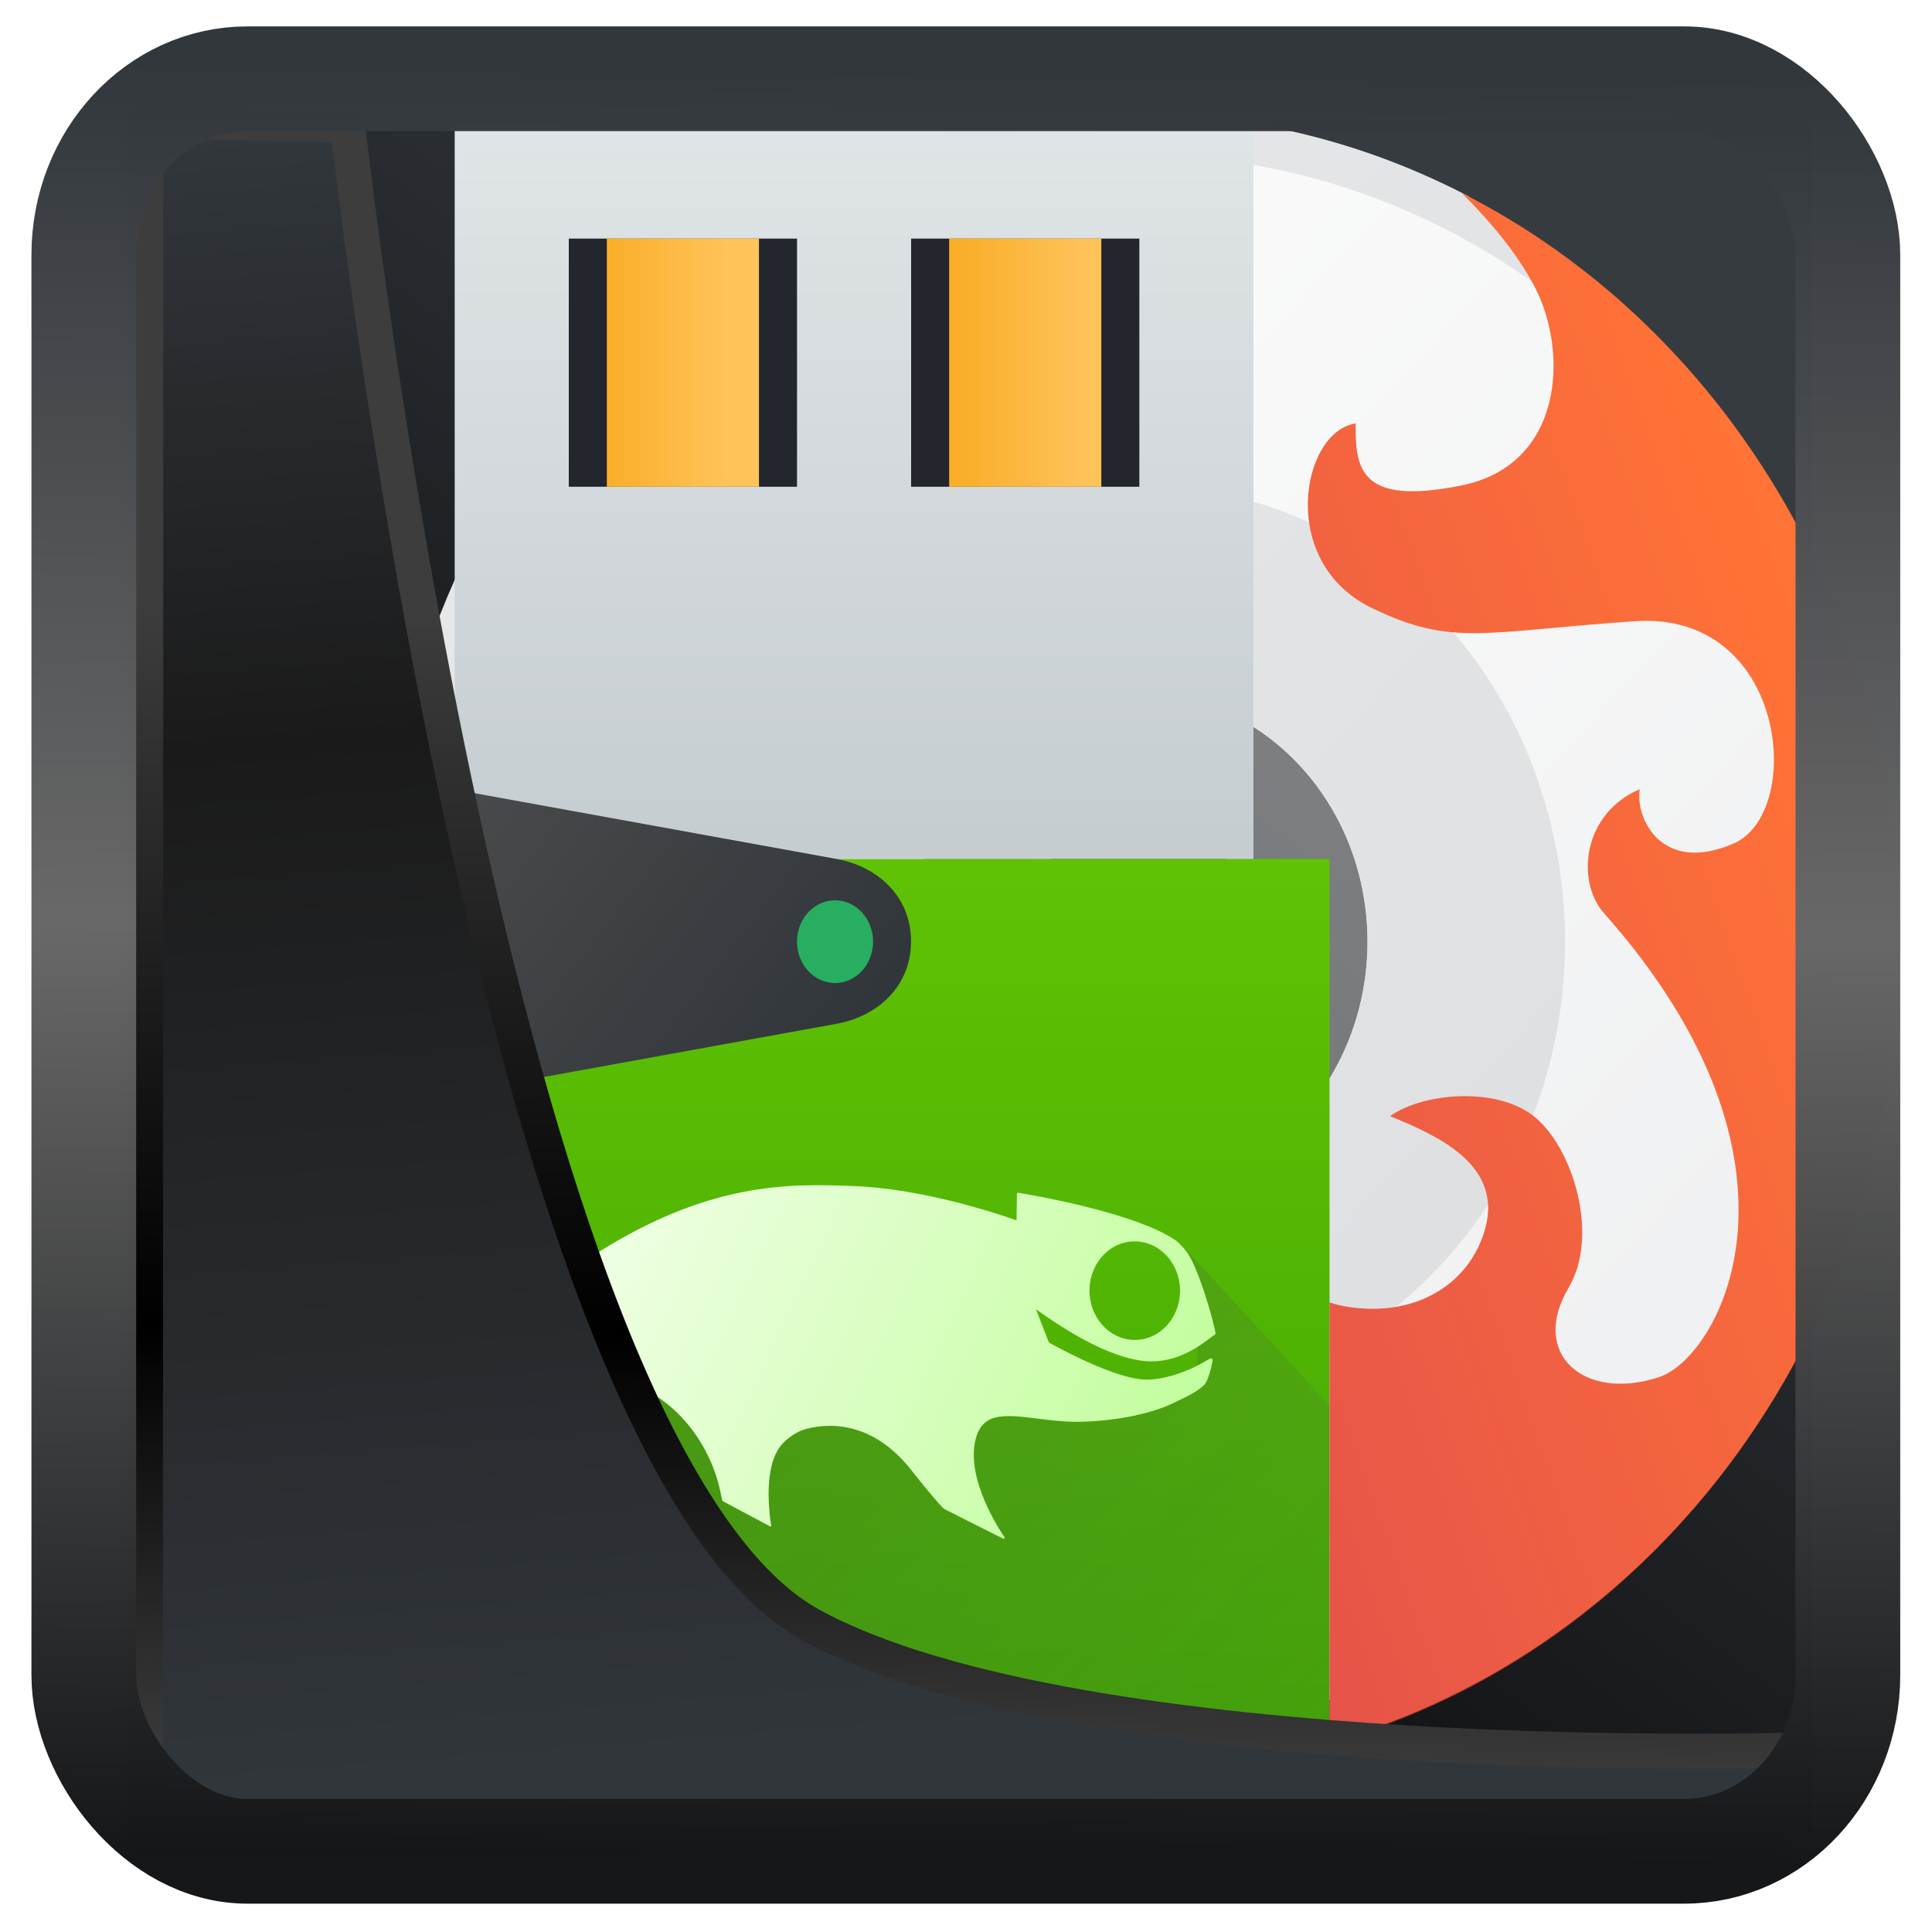 <?xml version="1.0" encoding="UTF-8" standalone="no"?>
<!-- Created with Inkscape (http://www.inkscape.org/) -->

<svg
   width="32"
   height="32"
   version="1.1"
   viewBox="0 0 32 32"
   id="svg22"
   xmlns:xlink="http://www.w3.org/1999/xlink"
   xmlns="http://www.w3.org/2000/svg"
   xmlns:svg="http://www.w3.org/2000/svg">
  <defs
     id="defs12">
    <linearGradient
       id="linearGradient917">
      <stop
         style="stop-color:#000000;stop-opacity:0.996"
         offset="0"
         id="stop913" />
      <stop
         style="stop-color:#353a3f;stop-opacity:0.996"
         offset="1"
         id="stop915" />
    </linearGradient>
    <linearGradient
       id="linearGradient1005-3-3"
       x1="5.253"
       x2="9.382"
       y1="15.383"
       y2="2.942"
       gradientTransform="matrix(1,0,0,1,1.632,-0.617)"
       gradientUnits="userSpaceOnUse">
      <stop
         stop-color="#fa8200"
         offset="0"
         id="stop2" />
      <stop
         stop-color="#ff9600"
         offset=".37"
         id="stop4" />
      <stop
         stop-color="#ffb400"
         offset="1"
         id="stop6" />
    </linearGradient>
    <filter
       id="filter4014"
       x="-0.062"
       y="-0.058"
       width="1.125"
       height="1.115"
       color-interpolation-filters="sRGB">
      <feGaussianBlur
         stdDeviation="1.094"
         id="feGaussianBlur9" />
    </filter>
    <linearGradient
       xlink:href="#linearGradient3487"
       id="linearGradient3403"
       gradientUnits="userSpaceOnUse"
       x1="6.949"
       y1="4.555"
       x2="11.215"
       y2="59.052" />
    <linearGradient
       id="linearGradient3487">
      <stop
         style="stop-color:#32373c;stop-opacity:1"
         offset="0"
         id="stop3481" />
      <stop
         id="stop3483"
         offset="0.368"
         style="stop-color:#1a1a1a;stop-opacity:1" />
      <stop
         style="stop-color:#31363b;stop-opacity:1"
         offset="1"
         id="stop3485" />
    </linearGradient>
    <linearGradient
       xlink:href="#linearGradient20604"
       id="linearGradient20558"
       gradientUnits="userSpaceOnUse"
       x1="25.802"
       y1="20.374"
       x2="25.111"
       y2="58.913" />
    <linearGradient
       id="linearGradient20604">
      <stop
         id="stop20598"
         offset="0"
         style="stop-color:#3d3d3d;stop-opacity:1" />
      <stop
         style="stop-color:#000000;stop-opacity:1"
         offset="0.618"
         id="stop20600" />
      <stop
         id="stop20602"
         offset="1"
         style="stop-color:#3d3d3d;stop-opacity:1" />
    </linearGradient>
    <filter
       style="color-interpolation-filters:sRGB"
       id="filter20720"
       x="-0.017"
       y="-0.016"
       width="1.034"
       height="1.033">
      <feGaussianBlur
         stdDeviation="0.147"
         id="feGaussianBlur20722" />
    </filter>
    <linearGradient
       gradientTransform="translate(0.361,-0.13)"
       xlink:href="#linearGradient4555"
       id="linearGradient4557"
       x1="43.5"
       y1="64.012"
       x2="44.142"
       y2="0.306"
       gradientUnits="userSpaceOnUse" />
    <linearGradient
       id="linearGradient4555">
      <stop
         style="stop-color:#141618;stop-opacity:1"
         offset="0"
         id="stop4551" />
      <stop
         id="stop4559"
         offset="0.518"
         style="stop-color:#686868;stop-opacity:1" />
      <stop
         style="stop-color:#31363b;stop-opacity:1"
         offset="1"
         id="stop4553" />
    </linearGradient>
    <filter
       style="color-interpolation-filters:sRGB"
       id="filter4601"
       x="-0.03"
       width="1.06"
       y="-0.03"
       height="1.06">
      <feGaussianBlur
         stdDeviation="0.015"
         id="feGaussianBlur4603" />
    </filter>
    <linearGradient
       xlink:href="#linearGradient917"
       id="linearGradient919"
       x1="7.401"
       y1="41.743"
       x2="33.063"
       y2="7.107"
       gradientUnits="userSpaceOnUse"
       gradientTransform="matrix(0.663,0,0,0.665,0.002,-7.9096338e-4)" />
    <linearGradient
       y2="537.95"
       x2="422.73"
       y1="509.8"
       x1="394.57"
       gradientUnits="userSpaceOnUse"
       id="linearGradient41299"
       xlink:href="#d" />
    <linearGradient
       id="d"
       y1="509.8"
       x1="394.57"
       y2="537.95"
       x2="422.73"
       gradientUnits="userSpaceOnUse">
      <stop
         stop-color="#e5e7e8"
         id="stop41153" />
      <stop
         offset="1"
         stop-color="#dcdee0"
         id="stop41155" />
    </linearGradient>
    <linearGradient
       id="e"
       x1="389.57"
       x2="427.57"
       gradientUnits="userSpaceOnUse"
       gradientTransform="matrix(0.707,0.707,-0.707,0.707,490.05,-135.49)">
      <stop
         stop-color="#fcfcfc"
         id="stop41158" />
      <stop
         offset="1"
         stop-color="#eff0f1"
         id="stop41160" />
    </linearGradient>
    <linearGradient
       id="b"
       y1="44.09"
       x1="26.362"
       y2="33.75"
       x2="44"
       gradientUnits="userSpaceOnUse">
      <stop
         stop-color="#c0392b"
         id="stop41143" />
      <stop
         offset="1"
         stop-color="#c0392b"
         stop-opacity="0"
         id="stop41145" />
    </linearGradient>
    <linearGradient
       xlink:href="#d"
       id="f"
       y1="133.33"
       x1="771.7"
       y2="160.66"
       gradientUnits="userSpaceOnUse"
       x2="799.04" />
    <linearGradient
       id="h"
       y1="557.8"
       y2="505.8"
       gradientUnits="userSpaceOnUse"
       x2="0"
       gradientTransform="matrix(0.611,0,0,0.769,146.92,114.72)">
      <stop
         stop-color="#42a603"
         id="stop41169" />
      <stop
         offset="1"
         stop-color="#78da06"
         id="stop41171" />
    </linearGradient>
    <linearGradient
       id="g"
       y1="551.8"
       y2="528.8"
       gradientUnits="userSpaceOnUse"
       x2="0"
       gradientTransform="matrix(0.497,0,0,0.769,194.57,97.03)">
      <stop
         stop-color="#c6cdd1"
         id="stop41164" />
      <stop
         offset="1"
         stop-color="#e0e5e7"
         id="stop41166" />
    </linearGradient>
    <linearGradient
       x2="400.57"
       x1="398.57"
       gradientTransform="matrix(1.562,0,0,1.538,-227.95,-292.82)"
       gradientUnits="userSpaceOnUse"
       id="linearGradient41301"
       xlink:href="#i" />
    <linearGradient
       id="i"
       x1="398.57"
       x2="400.57"
       gradientUnits="userSpaceOnUse"
       gradientTransform="matrix(1.562,0,0,1.538,-227.95,-292.82)">
      <stop
         stop-color="#faae2a"
         id="stop41174" />
      <stop
         offset="1"
         stop-color="#ffc35a"
         id="stop41176" />
    </linearGradient>
    <linearGradient
       xlink:href="#i"
       id="j"
       x1="398.57"
       gradientUnits="userSpaceOnUse"
       x2="400.57"
       gradientTransform="matrix(1.562,0,0,1.538,-218.57,-292.82)" />
    <linearGradient
       id="linearGradient953"
       x1="398.57"
       x2="400.57"
       gradientUnits="userSpaceOnUse"
       gradientTransform="matrix(1.562,0,0,1.538,-227.95,-292.82)">
      <stop
         stop-color="#faae2a"
         id="stop949" />
      <stop
         offset="1"
         stop-color="#ffc35a"
         id="stop951" />
    </linearGradient>
    <linearGradient
       id="a"
       y1="525.26"
       x1="395.91"
       y2="513.95"
       x2="425.21"
       gradientUnits="userSpaceOnUse"
       gradientTransform="translate(-384.57,-499.8)">
      <stop
         stop-color="#da4453"
         id="stop41138" />
      <stop
         offset="1"
         stop-color="#ff7336"
         id="stop41140" />
    </linearGradient>
    <linearGradient
       id="c"
       y1="519.85"
       x1="388.57"
       y2="528.52"
       x2="398.82"
       gradientUnits="userSpaceOnUse">
      <stop
         stop-color="#4d4d4d"
         id="stop41148" />
      <stop
         offset="1"
         stop-color="#31363b"
         id="stop41150" />
    </linearGradient>
    <linearGradient
       id="k"
       y1="539.88"
       x1="410.5"
       y2="529.73"
       x2="390.65"
       gradientUnits="userSpaceOnUse">
      <stop
         stop-color="#bcfd93"
         id="stop41180" />
      <stop
         offset="1"
         stop-color="#fafff5"
         id="stop41182" />
    </linearGradient>
    <linearGradient
       id="l"
       y1="34.612"
       x1="14.187"
       y2="54.612"
       x2="34.19"
       gradientUnits="userSpaceOnUse">
      <stop
         stop-color="#383e51"
         id="stop41185" />
      <stop
         offset="1"
         stop-color="#655c6f"
         stop-opacity="0"
         id="stop41187" />
    </linearGradient>
  </defs>
  <rect
     style="display:inline;fill:url(#linearGradient919);fill-opacity:1;fill-rule:evenodd;stroke:none;stroke-width:0.616;stroke-linejoin:round;stroke-miterlimit:7.8"
     id="rect1192"
     width="27.92"
     height="28.405"
     x="2.1"
     y="2.007"
     ry="0" />
  <g
     transform="matrix(0.63,0,0,0.685,-238.528,-343.206)"
     id="g41236">
    <g
       style="stroke-width:8.587;stroke-opacity:0.55"
       id="g41206">
      <path
         style="fill:url(#linearGradient41299)"
         d="m 408.57,503.8 c -11.03,0 -19.913,8.838 -19.996,19.846 l 1.123,0.023 4.684,12.02 10.166,5.922 11.4,-0.707 7.779,-5.48 3.623,-12.02 -2.121,-8.662 -6.189,-7.631 -1.563,-1.156 -0.266,-0.186 c -2.616,-1.251 -5.537,-1.971 -8.641,-1.971 m 0,5 c 8.31,0 15,6.69 15,15 0,8.31 -6.69,15 -15,15 -8.31,0 -15,-6.69 -15,-15 0,-8.31 6.69,-15 15,-15"
         id="path41192" />
      <path
         style="fill:url(#e)"
         d="m 408.57,504.78 c -4.857,0 -9.714,1.861 -13.436,5.582 -7.443,7.443 -7.443,19.428 0,26.871 7.443,7.443 19.428,7.443 26.871,0 7.443,-7.443 7.443,-19.428 0,-26.871 -3.721,-3.721 -8.579,-5.582 -13.436,-5.582 m 0,13.02 c 1.532,0 3.064,0.588 4.238,1.762 2.348,2.348 2.348,6.128 0,8.477 -2.348,2.348 -6.128,2.348 -8.477,0 -2.348,-2.348 -2.348,-6.128 0,-8.477 1.174,-1.174 2.706,-1.762 4.238,-1.762"
         id="path41194" />
      <path
         style="fill:url(#b)"
         d="m 4.01,23.5 c -0.004,0.167 -0.012,0.332 -0.012,0.5 0,11.08 8.92,20 20,20 11.08,0 20,-8.92 20,-20 0,-0.168 -0.008,-0.333 -0.012,-0.5 C 43.721,34.346 34.906,43 23.998,43 13.086,43 4.274,34.346 4.01,23.5"
         transform="translate(384.57,499.8)"
         id="path41196" />
      <path
         style="opacity:0.4;fill:#f9f9f9"
         d="m 408.57,516.8 c -1.788,0 -3.576,0.685 -4.945,2.055 -2.74,2.74 -2.74,7.151 0,9.891 2.74,2.74 7.151,2.74 9.891,0 2.74,-2.74 2.74,-7.151 0,-9.891 -1.37,-1.37 -3.158,-2.055 -4.945,-2.055 m -0.002,3.955 a 3.003,3.003 0 0 1 3.002,3.004 3.003,3.003 0 0 1 -3.002,3.002 3.003,3.003 0 0 1 -3.004,-3.002 3.003,3.003 0 0 1 3.004,-3.004"
         id="path41198" />
      <path
         style="fill:url(#f)"
         d="m 408.759,512.798 a 11,11 0 0 0 -0.779,0.027 11,11 0 0 0 -1.09,0.133 11,11 0 0 0 -1.074,0.24 11,11 0 0 0 -1.043,0.348 11,11 0 0 0 -1.004,0.447 11,11 0 0 0 -0.953,0.549 11,11 0 0 0 -0.895,0.639 11,11 0 0 0 -0.826,0.727 11,11 0 0 0 -0.748,0.805 11,11 0 0 0 -0.666,0.875 11,11 0 0 0 -0.574,0.938 11,11 0 0 0 -0.479,0.99 11,11 0 0 0 -0.379,1.033 11,11 0 0 0 -0.271,1.064 11,11 0 0 0 -0.164,1.086 11,11 0 0 0 -0.055,1.1 11,11 0 0 0 0.027,0.779 11,11 0 0 0 0.133,1.09 11,11 0 0 0 0.242,1.074 11,11 0 0 0 0.346,1.043 11,11 0 0 0 0.447,1.004 11,11 0 0 0 0.549,0.953 11,11 0 0 0 0.641,0.895 11,11 0 0 0 0.725,0.826 11,11 0 0 0 0.805,0.748 11,11 0 0 0 0.875,0.666 11,11 0 0 0 0.938,0.574 11,11 0 0 0 0.99,0.479 11,11 0 0 0 1.033,0.379 11,11 0 0 0 1.064,0.271 11,11 0 0 0 1.086,0.164 11,11 0 0 0 1.1,0.055 11,11 0 0 0 0.779,-0.027 11,11 0 0 0 1.09,-0.133 11,11 0 0 0 1.074,-0.242 11,11 0 0 0 1.043,-0.346 11,11 0 0 0 1.004,-0.447 11,11 0 0 0 0.953,-0.549 11,11 0 0 0 0.895,-0.641 11,11 0 0 0 0.826,-0.725 11,11 0 0 0 0.748,-0.805 11,11 0 0 0 0.666,-0.875 11,11 0 0 0 0.574,-0.938 11,11 0 0 0 0.479,-0.99 11,11 0 0 0 0.379,-1.033 11,11 0 0 0 0.271,-1.064 11,11 0 0 0 0.164,-1.086 11,11 0 0 0 0.055,-1.1 11,11 0 0 0 -0.027,-0.779 11,11 0 0 0 -0.133,-1.09 11,11 0 0 0 -0.242,-1.074 11,11 0 0 0 -0.346,-1.043 11,11 0 0 0 -0.447,-1.004 11,11 0 0 0 -0.549,-0.953 11,11 0 0 0 -0.639,-0.895 11,11 0 0 0 -0.727,-0.826 11,11 0 0 0 -0.805,-0.748 11,11 0 0 0 -0.875,-0.666 11,11 0 0 0 -0.938,-0.574 11,11 0 0 0 -0.99,-0.479 11,11 0 0 0 -1.033,-0.379 11,11 0 0 0 -1.064,-0.271 11,11 0 0 0 -1.086,-0.164 11,11 0 0 0 -1.1,-0.055 m -0.191,4.998 c 1.533,0 3.068,0.585 4.242,1.76 2.349,2.349 2.349,6.135 0,8.484 -2.349,2.349 -6.133,2.349 -8.482,0 -2.349,-2.349 -2.349,-6.135 0,-8.484 1.175,-1.175 2.707,-1.76 4.24,-1.76"
         id="path41200" />
      <path
         style="opacity:0.1"
         d="m 408.57,520.75 c -1.659,-10e-4 -3,1.345 -3,3 -10e-4,0.173 0.014,0.345 0.043,0.516 0.237,-1.452 1.49,-2.518 2.961,-2.52 1.46,0 2.709,1.05 2.959,2.488 0.027,-0.16 0.042,-0.322 0.043,-0.484 10e-4,-1.659 -1.343,-3 -3,-3"
         id="path41202" />
      <path
         style="fill:#95a5a6"
         d="m 412.57,523.8 c 0,1.022 -0.391,2.043 -1.174,2.826 -0.783,0.783 -1.804,1.174 -2.826,1.174 v 1 c 1.277,0 2.555,-0.488 3.533,-1.467 0.978,-0.978 1.467,-2.256 1.467,-3.533 z"
         id="path41204" />
    </g>
    <rect
       style="fill:url(#h)"
       width="25"
       x="388.57"
       y="521.8"
       rx="0"
       height="22"
       id="rect41208" />
    <rect
       style="fill:#46943b;stroke-width:2.8;stroke-opacity:0.55"
       width="25"
       x="388.57"
       y="542.8"
       rx="0"
       height="1"
       id="rect41210" />
    <rect
       style="fill:url(#g)"
       width="21"
       x="390.57"
       y="503.8"
       rx="0"
       height="18"
       id="rect41212" />
    <g
       style="fill:#23262c"
       id="g41218">
      <rect
         width="6"
         x="393.57"
         y="506.8"
         height="6"
         id="rect41214" />
      <rect
         width="6"
         x="402.57"
         y="506.8"
         height="6"
         id="rect41216" />
    </g>
    <rect
       style="fill:url(#linearGradient41301)"
       width="4"
       x="394.57"
       y="506.8"
       height="6"
       id="rect41220" />
    <rect
       style="fill:url(#j)"
       width="4"
       x="403.57"
       y="506.8"
       height="6"
       id="rect41222" />
    <path
       style="fill:url(#a);fill-rule:evenodd"
       d="m 32.467,5.887 c 0.626,0.575 1.438,1.404 1.939,2.301 0.875,1.563 0.75,4.281 -1.938,4.781 -2.688,0.5 -2.79,-0.415 -2.781,-1.5 -1.429,0.197 -2.068,3.364 0.438,4.469 2.125,0.938 2.906,0.563 6.906,0.313 4,-0.25 4.469,4.625 2.594,5.375 -1.875,0.75 -2.591,-0.587 -2.469,-1.313 -1.503,0.587 -1.686,2.224 -0.938,3 5.847,6.06 3.043,10.739 1.438,11.219 -1.989,0.594 -3.391,-0.584 -2.375,-2.156 0.828,-1.281 0.113,-3.394 -0.893,-4.143 -1.01,-0.748 -2.96,-0.569 -3.795,-0.014 1.204,0.455 2.969,1.156 2.5,2.719 -0.362,1.207 -1.548,1.967 -3.03,1.938 -0.42,-0.008 -0.77,-0.063 -1.063,-0.152 v 10.627 c 8.64,-2.212 15,-10 15,-19.35 0,-8.05 -4.715,-14.934 -11.533,-18.11"
       transform="translate(384.57,499.8)"
       id="path41224" />
    <g
       style="color:#000000;stroke-width:3;stroke-linejoin:round"
       id="g41230">
      <path
         style="fill:url(#c)"
         d="m 388.94,519.85 c -0.241,1.277 -0.373,2.594 -0.373,3.943 0,1.349 0.132,2.666 0.373,3.943 l 11.627,-1.943 c 1.095,-0.168 2,-0.892 2,-2 0,-1.108 -0.905,-1.832 -2,-2 z"
         id="path41226" />
      <circle
         style="fill:#27ae60;stroke-linecap:round"
         cx="400.57"
         cy="523.8"
         r="1"
         id="circle41228" />
    </g>
    <path
       style="fill:url(#k)"
       d="m 410.39,533.89 0.087,-0.016 c 0.024,0.019 0.02,0.057 0.013,0.091 -0.016,0.08 -0.055,0.224 -0.081,0.292 l -0.022,0.056 c -0.031,0.084 -0.062,0.163 -0.12,0.211 -0.162,0.148 -0.422,0.266 -0.829,0.443 -0.629,0.275 -1.648,0.448 -2.594,0.443 -0.339,-0.007 -0.667,-0.045 -0.955,-0.078 -0.882,-0.101 -1.519,-0.173 -1.651,0.629 -0.167,1 0.777,2.225 0.787,2.236 v 0.033 l -0.031,0.007 c 0,0 -1.506,-0.694 -1.543,-0.714 l -0.048,-0.034 -0.038,-0.037 c -0.114,-0.109 -0.342,-0.354 -0.805,-0.891 -0.898,-1.038 -1.949,-1.175 -2.758,-0.977 -0.197,0.047 -0.449,0.191 -0.612,0.354 -0.423,0.417 -0.375,1.257 -0.351,1.562 0.028,0.346 0.046,0.372 0.054,0.4 l -0.005,0.035 -0.03,0.004 -0.017,-0.012 -1.235,-0.604 -0.047,-0.202 c -0.032,-0.133 -0.068,-0.281 -0.138,-0.466 -0.442,-1.164 -1.434,-2.04 -2.528,-2.229 -0.739,-0.127 -2.086,-0.142 -2.799,1.205 -0.298,0.562 -0.28,1.294 0.047,1.911 0.333,0.631 0.929,1.036 1.633,1.114 0.699,0.076 1.224,-0.086 1.519,-0.467 0.297,-0.385 0.353,-0.91 0.142,-1.337 -0.226,-0.459 -0.568,-0.702 -1.043,-0.742 -0.361,-0.033 -0.63,0.118 -0.726,0.272 -0.028,0.048 -0.079,0.137 -0.08,0.263 v 0.005 c 0,0.344 0.315,0.438 0.379,0.443 0.02,0 0.114,-0.003 0.24,-0.034 l 0.103,-0.034 0.031,-0.005 c 0.229,-0.042 0.449,0.093 0.513,0.316 0.011,0.041 0.017,0.082 0.017,0.123 0,0.148 -0.075,0.285 -0.2,0.369 l -0.029,0.018 c -0.066,0.042 -0.126,0.065 -0.19,0.085 -0.179,0.059 -0.338,0.086 -0.498,0.086 -0.545,-0.001 -1.304,-0.47 -1.315,-1.351 -0.005,-0.497 0.244,-0.95 0.683,-1.241 0.506,-0.334 1.38,-0.448 2.19,0.049 0.998,0.611 1.258,1.807 0.998,2.623 -0.378,1.181 -1.443,1.813 -2.848,1.687 -0.995,-0.089 -1.92,-0.614 -2.47,-1.405 -0.244,-0.35 -0.425,-0.741 -0.523,-1.13 -0.225,-0.891 0.003,-1.838 0.172,-2.257 0.538,-1.334 1.568,-2.481 3.059,-3.411 l 0.094,-0.059 c 3.171,-1.949 5.415,-1.87 7.06,-1.813 1.938,0.067 4,0.736 4.289,0.83 10e-4,-0.064 0.012,-0.642 0.012,-0.642 l 0.008,-0.02 0.022,-0.005 c 0.13,0.018 2.914,0.431 4.087,1.115 0.145,0.086 0.217,0.174 0.307,0.267 0.324,0.335 0.753,1.73 0.798,2.02 l -0.017,0.029 c -0.017,0.005 -0.057,0.036 -0.111,0.072 -0.273,0.191 -0.913,0.639 -1.733,0.566 -0.737,-0.065 -1.7,-0.488 -2.861,-1.252 0.051,0.12 0.293,0.693 0.334,0.789 l 0.015,0.019 c 0.168,0.087 1.781,0.909 2.582,0.893 0.646,-0.013 1.335,-0.328 1.611,-0.494 z m -0.75,-1.609 c 0.022,-0.656 -0.493,-1.21 -1.15,-1.233 -0.318,-0.011 -0.621,0.102 -0.853,0.319 -0.233,0.217 -0.366,0.512 -0.378,0.829 -0.021,0.656 0.493,1.209 1.149,1.233 0.32,0.011 0.622,-0.102 0.854,-0.319 0.232,-0.217 0.366,-0.511 0.378,-0.829"
       id="path41232" />
    <path
       style="opacity:0.2;fill:url(#l);fill-rule:evenodd"
       d="m 25.19,31.41 0.008,0.039 c 0.002,0.002 0.004,0.004 0.006,0.006 0.324,0.335 0.754,1.73 0.799,2.02 l -0.018,0.029 c -0.017,0.005 -0.057,0.035 -0.111,0.07 -0.081,0.057 -0.202,0.137 -0.344,0.219 l -0.008,0.439 c 0.099,-0.047 0.239,-0.099 0.301,-0.137 v -0.002 l 0.086,-0.018 c 0.024,0.019 0.021,0.058 0.014,0.092 -0.016,0.08 -0.056,0.225 -0.082,0.293 l -0.021,0.057 c -0.031,0.084 -0.062,0.163 -0.121,0.211 -0.162,0.148 -0.421,0.266 -0.828,0.443 -0.629,0.275 -1.647,0.447 -2.594,0.441 -0.339,-0.007 -0.667,-0.044 -0.955,-0.076 -0.882,-0.101 -1.52,-0.174 -1.652,0.627 -0.167,1 0.778,2.225 0.787,2.236 v 0.033 l -0.031,0.008 c 0,0 -1.506,-0.694 -1.543,-0.715 l -0.047,-0.033 -0.039,-0.037 c -0.114,-0.109 -0.342,-0.354 -0.805,-0.891 -0.898,-1.038 -1.95,-1.176 -2.76,-0.979 -0.197,0.047 -0.448,0.191 -0.611,0.354 -0.423,0.417 -0.374,1.257 -0.35,1.563 0.028,0.346 0.045,0.372 0.053,0.4 L 14.32,38.137 14.289,38.141 14.271,38.129 13.037,37.525 12.99,37.322 C 12.958,37.189 12.921,37.043 12.851,36.857 12.409,35.693 11.417,34.815 10.324,34.627 9.585,34.5 8.238,34.486 7.525,35.832 c -0.298,0.562 -0.28,1.295 0.047,1.912 0.333,0.631 0.928,1.036 1.633,1.113 0.699,0.076 1.225,-0.085 1.52,-0.467 0.297,-0.385 0.352,-0.911 0.141,-1.338 C 10.64,36.593 10.298,36.35 9.823,36.31 9.462,36.278 9.193,36.428 9.096,36.581 9.068,36.629 9.017,36.718 9.016,36.845 v 0.004 c 0,0.344 0.315,0.439 0.379,0.443 0.02,0 0.115,-0.002 0.24,-0.033 l 0.061,-0.02 0.043,-0.016 0.029,-0.004 c 0.229,-0.042 0.45,0.093 0.514,0.316 0.011,0.041 0.018,0.08 0.018,0.121 0,0.148 -0.075,0.285 -0.199,0.369 l -0.029,0.02 c -0.066,0.042 -0.127,0.064 -0.191,0.084 -0.179,0.059 -0.338,0.086 -0.498,0.086 -0.545,-0.001 -1.304,-0.469 -1.314,-1.35 -0.005,-0.497 0.244,-0.951 0.684,-1.242 0.506,-0.334 1.381,-0.448 2.191,0.049 0.998,0.611 1.257,1.807 0.996,2.623 -0.378,1.181 -1.442,1.813 -2.848,1.688 C 8.599,39.939 8.126,39.787 7.705,39.549 l 5.316,4.449 h 15.984 v -8.777 z"
       transform="translate(384.57,499.8)"
       id="path41234" />
  </g>
  <path
     style="display:inline;mix-blend-mode:normal;fill:url(#linearGradient3403);fill-opacity:1;stroke:url(#linearGradient20558);stroke-width:1.162;stroke-linecap:butt;stroke-linejoin:round;stroke-miterlimit:4;stroke-dasharray:none;stroke-opacity:1;filter:url(#filter20720)"
     d="M 4.704,3.981 4.691,60.802 H 58.595 l 1.022,-2.866 c 0,0 -23.875,0.766 -32.844,-4.14 C 16.258,48.042 11.401,4.098 11.401,4.098 Z"
     id="path1686"
     transform="matrix(0.499,0,0,0.5,0.068,0.016)" />
  <rect
     style="display:inline;fill:none;fill-opacity:1;stroke:url(#linearGradient4557);stroke-width:3.714;stroke-linejoin:round;stroke-miterlimit:7.8;stroke-dasharray:none;stroke-opacity:0.995;filter:url(#filter4601)"
     id="rect4539"
     width="62.567"
     height="62.867"
     x="1.032"
     y="0.596"
     ry="6.245"
     rx="5.803"
     transform="matrix(0.467,0,0,0.467,0.906,1.026)" />
</svg>
